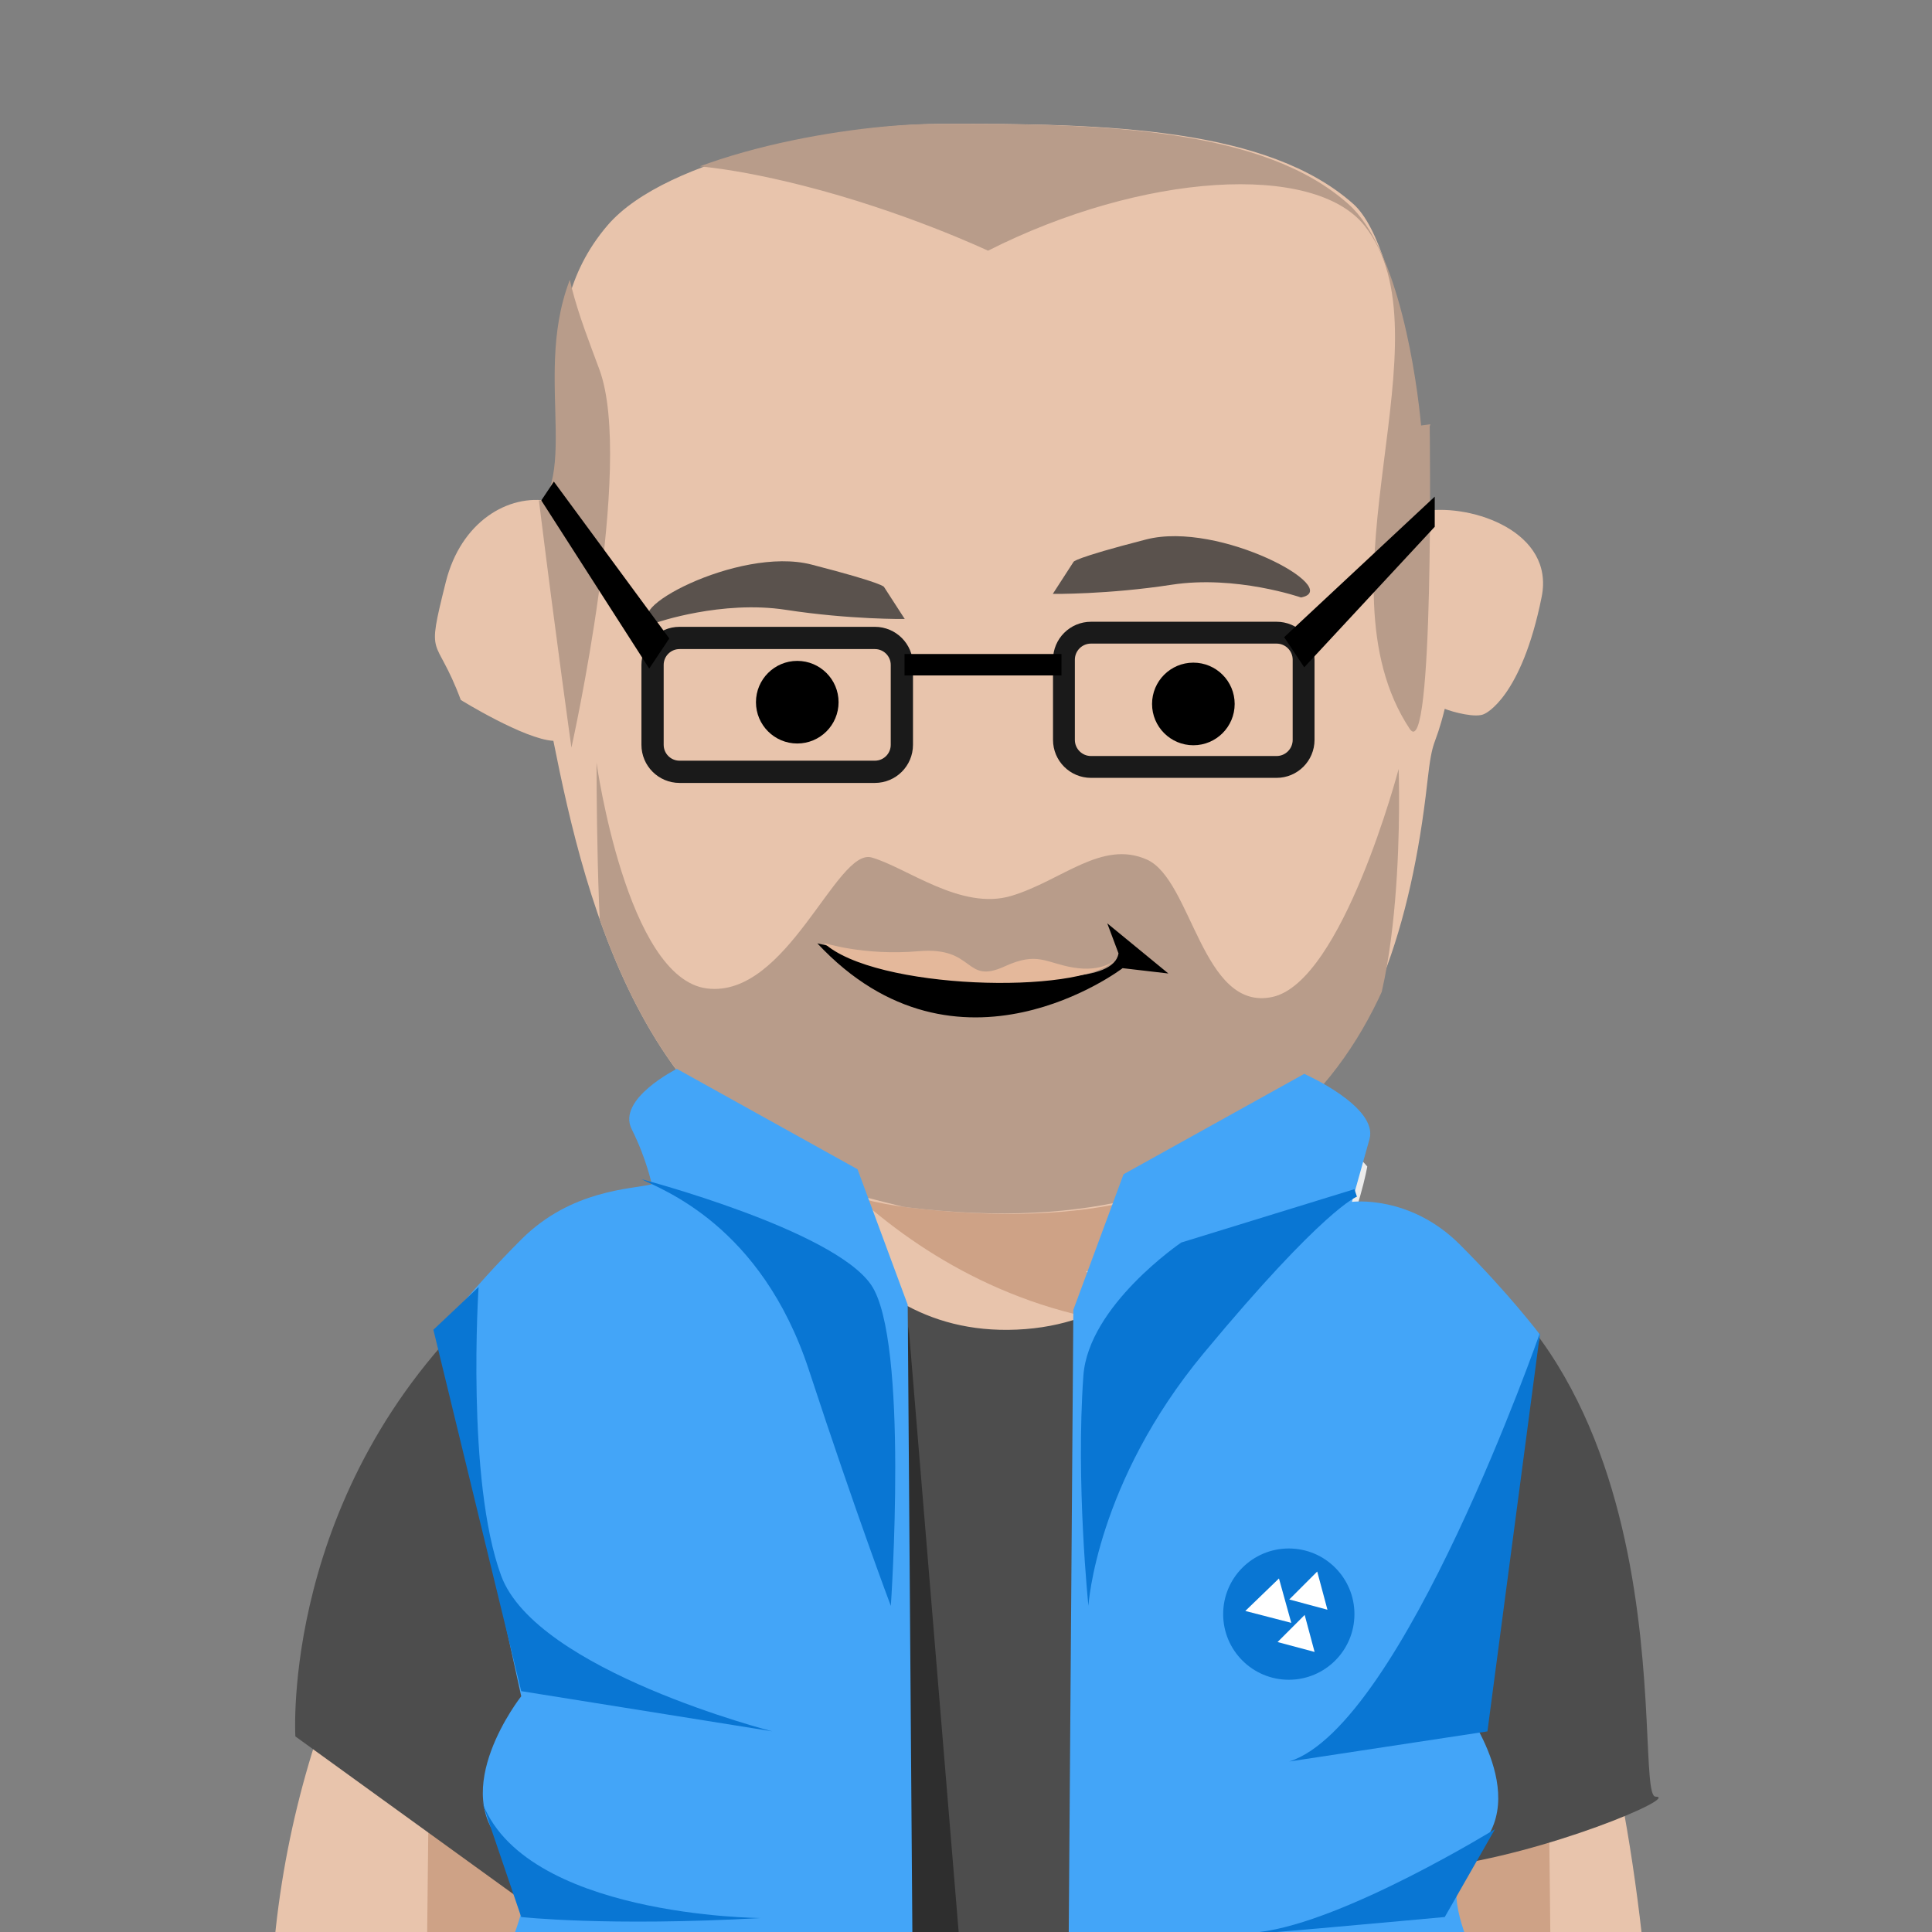 <?xml version="1.0" encoding="UTF-8" standalone="no"?>
<!DOCTYPE svg PUBLIC "-//W3C//DTD SVG 1.1//EN" "http://www.w3.org/Graphics/SVG/1.1/DTD/svg11.dtd">
<!-- Created with Vectornator (http://vectornator.io/) -->
<svg height="100%" stroke-miterlimit="10" style="fill-rule:nonzero;clip-rule:evenodd;stroke-linecap:round;stroke-linejoin:round;" version="1.1" viewBox="0 0 400 400" width="100%" xml:space="preserve" xmlns="http://www.w3.org/2000/svg" xmlns:vectornator="http://vectornator.io" xmlns:xlink="http://www.w3.org/1999/xlink">
<rect x="0" y="0" width="400" height="400" fill="#808080" stroke="none"/>
<defs/>
<clipPath id="ArtboardFrame">
<rect height="400" width="400" x="0" y="0"/>
</clipPath>
<g clip-path="url(#ArtboardFrame)" id="Layer-1" vectornator:layerName="Layer 1">
<g opacity="1" vectornator:layerName="rect">
<clipPath clip-rule="evenodd" id="ClipPath">
<path d="M28.329 0L371.671 0L371.671 0L371.671 547.963L371.671 547.963L28.329 547.963L28.329 547.963L28.329 0L28.329 0Z"/>
</clipPath>
<g clip-path="url(#ClipPath)">
<path d="M179.837 222.386C133.074 251.483 50.734 322.117 56.174 431.262C61.435 536.828 71.762 552.847 71.762 552.847L335.715 549.73C335.715 549.73 388.714 249.405 206.856 227.582C120.188 217.182 179.837 222.386 179.837 222.386Z" fill="#e8c4ac" fill-rule="evenodd" opacity="1" stroke="none" vectornator:layerName="path"/>
<path d="M160.451 228.517C160.451 228.517 187.998 251.379 258.015 227.478C258.015 227.478 275.213 275.846 254.029 274.761C192.046 278.918 160.45 228.517 160.45 228.517L160.451 228.517Z" fill="#cea286" fill-rule="evenodd" opacity="1" stroke="none" vectornator:layerName="path"/>
<path d="M225.863 262.602L221.223 287.365L247.949 272.627L225.863 262.602Z" fill="#999999" fill-rule="evenodd" opacity="1" stroke="none" vectornator:layerName="path"/>
<path d="M320.294 336.972L322.592 549.605L286.304 547.153L301.449 384.65L320.294 336.972Z" fill="#cea286" fill-rule="evenodd" opacity="1" stroke="none" vectornator:layerName="path"/>
<path d="M89.08 341.128L86.781 553.762L123.07 551.31L107.925 388.807L89.08 341.128Z" fill="#cea286" fill-rule="evenodd" opacity="1" stroke="none" vectornator:layerName="path"/>
<path d="M160.914 233.765C160.914 233.765 122.439 248.893 100.641 269.097C58.034 308.586 61.152 359.506 61.152 359.506L109.993 394.839C109.993 394.839 107.915 472.778 105.837 494.601C103.758 516.424 122.464 548.638 122.464 548.638C122.464 548.638 265.518 556.933 296.008 547.599C321.299 483.19 298.086 386.525 298.086 386.525C320.001 383.823 347.967 371.977 342.771 371.977C337.575 371.977 352.124 271.176 279.381 249.353C247.467 239.779 255.48 231.687 255.48 231.687C255.48 231.687 248.217 274.96 208.716 275.332C171.232 275.686 160.914 233.765 160.914 233.765Z" fill="#4d4d4d" fill-rule="evenodd" opacity="1" stroke="none" vectornator:layerName="path"/>
<path d="M283.08 241.507C274.767 232.154 265.314 221.862 265.314 221.862L250.394 245.957C246.12 252.859 224.886 263.33 224.886 263.33C224.886 263.33 243.929 270.851 246.252 290.349C276.558 280.136 283.08 241.507 283.08 241.507Z" fill="#ececec" fill-rule="evenodd" opacity="1" stroke="none" vectornator:layerName="path"/>
<path d="M194.095 25.668C175.302 25.791 138.046 32.348 125.8 46.637C108.617 66.683 120.525 91.228 113.774 103.751C105.25 102.187 95.426 107.991 92.298 120.504C88.099 137.299 90.155 130.835 95.405 144.92C95.405 144.92 108.546 153.059 114.57 153.381C121.18 186.445 134.385 243.551 188.301 250.02C262.53 258.928 288.857 221.48 295.498 162.069C296.622 152.019 296.967 155.456 299.12 146.754C300.721 147.401 305.701 148.769 307.389 147.776C307.389 147.776 314.989 144.553 319.188 123.559C321.886 110.069 304.832 104.388 295.261 105.763C294.418 96.726 290.797 51.663 280.177 42.221C262.641 26.634 229.971 25.432 194.096 25.668L194.095 25.668Z" fill="#e8c4ac" fill-rule="evenodd" opacity="1" stroke="none" vectornator:layerName="path"/>
<g opacity="1" vectornator:layerName="path">
<clipPath clip-rule="evenodd" id="ClipPath_2">
<path d="M194.095 25.668C175.302 25.791 138.046 32.348 125.8 46.637C108.617 66.683 120.525 91.228 113.774 103.751C105.25 102.187 95.426 107.991 92.298 120.504C88.099 137.299 90.155 130.835 95.405 144.92C95.405 144.92 108.546 153.059 114.57 153.381C121.18 186.445 134.385 243.551 188.301 250.02C262.53 258.928 294.001 217.806 296.968 155.454C297.449 145.354 298.244 136.673 299.121 129.087C300.721 129.734 302.492 130.109 304.451 130.109C319.147 130.109 319.147 119.612 323.346 98.617C326.044 85.127 304.833 86.721 295.262 88.095C294.418 79.059 290.798 51.66 280.178 42.221C262.642 26.633 229.972 25.431 194.097 25.667L194.095 25.668Z"/>
</clipPath>
<g clip-path="url(#ClipPath_2)">
<path d="M123.503 157.904C123.503 157.904 129.738 202.57 146.365 204.648C162.992 206.726 173.195 175.455 180.469 177.534C187.743 179.612 198.996 188.597 209.388 185.48C219.78 182.362 228.093 173.808 237.446 177.964C246.799 182.121 248.877 209.529 263.426 206.411C277.974 203.294 289.573 159.207 289.573 159.207C289.573 159.207 291.473 210.399 278.015 222.945C270.844 229.63 231.578 256.63 222.227 256.63C212.876 256.63 165.071 245.199 153.64 240.003C142.209 234.807 127.661 211.945 125.582 204.67C123.504 197.396 123.504 157.907 123.504 157.907L123.503 157.904Z" fill="#b89c8a" fill-rule="evenodd" opacity="1" stroke="none" vectornator:layerName="path"/>
</g>
</g>
<path d="M156.513 145.382C156.513 140.659 160.342 136.83 165.065 136.83C169.788 136.83 173.617 140.659 173.617 145.382C173.617 150.105 169.788 153.934 165.065 153.934C160.342 153.934 156.513 150.105 156.513 145.382Z" fill="#000000" fill-rule="evenodd" opacity="1" stroke="none" vectornator:layerName="circle"/>
<path d="M238.521 145.746C238.521 141.023 242.349 137.194 247.073 137.194C251.796 137.194 255.625 141.023 255.625 145.746C255.625 150.469 251.796 154.298 247.073 154.298C242.349 154.298 238.521 150.469 238.521 145.746Z" fill="#000000" fill-rule="evenodd" opacity="1" stroke="none" vectornator:layerName="circle"/>
<path d="M188.114 274.605L210.894 550.182L167.539 550.162L188.114 274.605Z" fill="#2e2e2e" fill-rule="evenodd" opacity="1" stroke="none" vectornator:layerName="path"/>
<path d="M134.934 245.196C130.777 246.235 118.307 246.235 107.915 256.627C97.523 267.019 91.288 275.332 91.288 275.332L107.915 351.193C107.915 351.193 92.327 370.938 104.798 382.369C117.268 393.8 94.406 411.466 104.798 424.975C115.189 438.485 84.014 443.681 98.562 462.386C113.111 481.091 85.053 485.248 94.406 502.914C103.758 520.58 81.936 530.972 97.523 543.442C113.111 555.913 190.011 550.717 190.011 550.717L187.932 270.136L177.541 242.078L140.13 221.295C140.13 221.295 127.66 227.53 130.777 233.765C133.895 240 134.934 245.196 134.934 245.196Z" fill="#43a5f8" fill-rule="evenodd" opacity="1" stroke="none" vectornator:layerName="path"/>
<path d="M279.9 248.833C279.9 248.833 291.851 247.274 302.243 257.666C312.635 268.058 318.87 276.372 318.87 276.372L302.243 352.232C302.243 352.232 317.831 371.977 305.361 383.408C292.89 394.839 315.752 412.505 305.361 426.014C294.969 439.524 326.144 444.72 311.596 463.425C297.047 482.13 325.105 486.287 315.752 503.953C306.4 521.62 328.223 532.011 312.635 544.482C297.047 556.952 220.147 551.756 220.147 551.756L222.226 271.176L232.617 243.118L270.028 222.334C270.028 222.334 285.417 229.13 283.538 235.843L279.9 248.833Z" fill="#43a5f8" fill-rule="evenodd" opacity="1" stroke="none" vectornator:layerName="path"/>
<path d="M107.915 350.133L159.874 358.446C159.874 358.446 111.033 345.976 103.758 326.232C96.484 306.487 99.082 266.479 99.082 266.479L89.729 275.312L107.915 350.133Z" fill="#0976d3" fill-rule="evenodd" opacity="1" stroke="none" vectornator:layerName="path"/>
<path d="M99.602 372.476C107.915 396.896 157.557 397.111 157.557 397.111C125.625 398.891 107.913 396.896 107.913 396.896L99.6 372.475L99.602 372.476Z" fill="#0976d3" fill-rule="evenodd" opacity="1" stroke="none" vectornator:layerName="path"/>
<path d="M101.68 418.719L155.645 432.303C155.645 432.303 114.151 435.346 108.955 432.229C103.759 429.111 101.681 418.719 101.681 418.719L101.68 418.719Z" fill="#0976d3" fill-rule="evenodd" opacity="1" stroke="none" vectornator:layerName="path"/>
<path d="M94.151 456.561L149.228 475.214C149.228 475.214 107.052 475.875 102.895 471.718C98.738 467.562 94.151 456.561 94.151 456.561L94.151 456.561Z" fill="#0976d3" fill-rule="evenodd" opacity="1" stroke="none" vectornator:layerName="path"/>
<path d="M92.203 495.926C92.203 495.926 111.778 509.504 139.827 517.518C160.841 523.522 97.094 513.287 97.094 513.287L92.203 495.926Z" fill="#0976d3" fill-rule="evenodd" opacity="1" stroke="none" vectornator:layerName="path"/>
<path d="M244.568 257.251C244.568 257.251 225.343 270.286 224.304 284.828C222.712 307.107 225.343 332.455 225.343 332.455C225.343 332.455 226.902 307.027 249.244 280.127C274.117 250.178 280.94 247.756 280.94 247.756L280.42 246.204L244.568 257.251Z" fill="#0976d3" fill-rule="evenodd" opacity="1" stroke="none" vectornator:layerName="path"/>
<path d="M132.856 244.157C136.812 246.235 157.582 253.509 167.473 283.646C177.363 313.782 184.438 332.488 184.438 332.488C184.438 332.488 188.244 277.411 180.331 265.98C172.419 254.549 132.856 244.157 132.856 244.157L132.856 244.157Z" fill="#0976d3" fill-rule="evenodd" opacity="1" stroke="none" vectornator:layerName="path"/>
<path d="M318.87 275.852C318.87 275.852 290.474 357.298 266.911 364.702L307.958 358.467L313.414 317.16L318.87 275.852Z" fill="#0976d3" fill-rule="evenodd" opacity="1" stroke="none" vectornator:layerName="path"/>
<path d="M309.517 378.711C309.517 378.711 278.342 397.936 260.675 400.014C243.009 402.092 299.125 396.896 299.125 396.896L309.517 378.711Z" fill="#0976d3" fill-rule="evenodd" opacity="1" stroke="none" vectornator:layerName="path"/>
<path d="M308.478 417.68L263.793 441.581C249.017 449.484 305.487 438.464 305.487 438.464L308.478 417.68Z" fill="#0976d3" fill-rule="evenodd" opacity="1" stroke="none" vectornator:layerName="path"/>
<path d="M307.439 468.6C303.282 469.639 276.285 476.662 260.675 480.031C257.463 480.725 309.517 483.149 309.517 483.149L307.439 468.6Z" fill="#0976d3" fill-rule="evenodd" opacity="1" stroke="none" vectornator:layerName="path"/>
<path d="M315.752 502.893C315.752 502.893 300.165 517.442 280.42 516.403C260.675 515.364 313.674 520.56 313.674 520.56L315.752 502.893Z" fill="#0976d3" fill-rule="evenodd" opacity="1" stroke="none" vectornator:layerName="path"/>
<path d="M253.243 334.187C253.243 326.681 259.327 320.597 266.833 320.597C274.338 320.597 280.422 326.681 280.422 334.187C280.422 341.692 274.338 347.776 266.833 347.776C259.327 347.776 253.243 341.692 253.243 334.187Z" fill="#0976d3" fill-rule="evenodd" opacity="1" stroke="none" vectornator:layerName="circle"/>
<g opacity="1" vectornator:layerName="g">
<path d="M267.347 335.994L262.588 334.763L257.829 333.531L261.313 330.167L264.796 326.803L266.071 331.398L267.347 335.994Z" fill="#ffffff" fill-rule="evenodd" opacity="1" stroke="none" vectornator:layerName="path"/>
<path d="M272.173 342.019L268.34 340.992L264.507 339.965L267.313 337.159L270.119 334.354L271.146 338.186L272.173 342.019Z" fill="#ffffff" fill-rule="evenodd" opacity="1" stroke="none" vectornator:layerName="path"/>
<path d="M274.834 333.275L270.881 332.215L266.928 331.156L269.822 328.262L272.715 325.368L273.775 329.321L274.834 333.275Z" fill="#ffffff" fill-rule="evenodd" opacity="1" stroke="none" vectornator:layerName="path"/>
</g>
<path d="M183.033 121.533L187.316 128.155C187.316 128.155 176.009 128.305 162.71 126.259C149.411 124.213 135.937 128.895 135.937 128.895C126.882 127.19 152.761 112.966 167.99 116.884C183.22 120.801 183.032 121.533 183.032 121.533L183.033 121.533Z" fill="#5a524d" fill-rule="evenodd" opacity="1" stroke="none" vectornator:layerName="path"/>
<path d="M140.692 132.081L181.135 132.081C184.22 132.081 186.721 134.582 186.721 137.667L186.721 154.208C186.721 157.294 184.22 159.795 181.135 159.795L140.692 159.795C137.606 159.795 135.105 157.294 135.105 154.208L135.105 137.667C135.105 134.582 137.606 132.081 140.692 132.081Z" fill="none" opacity="1" stroke="#1a1a1a" stroke-linecap="round" stroke-linejoin="miter" stroke-width="4.605" vectornator:layerName="rect"/>
<path d="M225.88 130.989L264.294 130.989C267.389 130.989 269.897 133.498 269.897 136.592L269.897 153.184C269.897 156.278 267.389 158.787 264.294 158.787L225.88 158.787C222.786 158.787 220.277 156.278 220.277 153.184L220.277 136.592C220.277 133.498 222.786 130.989 225.88 130.989Z" fill="none" opacity="1" stroke="#1a1a1a" stroke-linecap="round" stroke-linejoin="miter" stroke-width="4.522" vectornator:layerName="rect"/>
<path d="M187.273 135.406L219.767 135.406L219.767 135.406L219.767 139.842L219.767 139.842L187.273 139.842L187.273 139.842L187.273 135.406L187.273 135.406Z" fill="#000000" fill-rule="evenodd" opacity="1" stroke="none" vectornator:layerName="rect"/>
<g opacity="1" vectornator:layerName="path">
<clipPath clip-rule="evenodd" id="ClipPath_3">
<path d="M193.056 25.668C174.262 25.791 137.007 32.348 124.76 46.637C107.578 66.683 119.485 91.228 112.734 103.751C104.211 102.187 94.386 107.991 91.258 120.504C87.06 137.299 89.116 130.835 94.365 144.92C94.365 144.92 107.506 153.059 113.531 153.381C120.141 186.445 133.346 243.551 187.261 250.02C261.49 258.928 292.962 217.806 295.929 155.454C296.41 145.354 297.204 136.673 298.082 129.087C299.682 129.734 301.453 130.109 303.412 130.109C318.108 130.109 318.108 119.612 322.307 98.617C325.004 85.127 303.793 86.721 294.223 88.095C293.379 79.059 289.759 51.66 279.139 42.221C261.603 26.633 228.933 25.431 193.058 25.667L193.056 25.668Z"/>
</clipPath>
<g clip-path="url(#ClipPath_3)">
<path d="M118.307 154.787C118.307 154.787 131.386 96.286 124.112 76.541C116.491 55.856 101.417 22.062 166.11 38.396C187.293 43.743 204.559 51.905 204.559 51.905C236.587 35.702 272.065 33.596 282.498 46.709C300.684 69.571 271.781 120.502 291.851 150.883C296.975 158.637 296.008 88.277 296.008 88.277C296.008 88.277 309.517 47.748 286.655 32.161C263.793 16.573 180.658-7.328 156.757 4.103C132.856 15.534 109.081 44.505 107.002 51.779C104.924 59.053 118.307 154.783 118.307 154.783L118.307 154.787Z" fill="#b89c8a" fill-rule="evenodd" opacity="1" stroke="none" vectornator:layerName="path"/>
</g>
</g>
<path d="M265.871 131.925L297.047 102.827L297.047 109.063L270.028 138.16L265.871 131.925Z" fill="#000000" fill-rule="evenodd" opacity="1" stroke="none" vectornator:layerName="path"/>
<path d="M169.227 195.315C169.227 195.315 229.567 209.458 231.578 197.393L229.248 191.169L241.896 201.55L232.428 200.448C232.428 200.448 198.324 226.49 169.225 195.315L169.227 195.315Z" fill="#000000" fill-rule="evenodd" opacity="1" stroke="none" vectornator:layerName="path"/>
<path d="M170.562 195.211C170.562 195.211 178.826 197.922 190.238 196.934C201.99 195.916 199.571 203.946 207.999 200.084C214.862 196.94 216.46 199.356 222.222 200.323C227.984 201.289 230.732 198.915 230.732 198.915C223.261 206.038 181.016 204.914 170.564 195.211L170.562 195.211Z" fill="#e4b89b" fill-rule="evenodd" opacity="1" stroke="none" vectornator:layerName="path"/>
<path d="M222.257 116.337L217.973 122.959C217.973 122.959 229.28 123.109 242.579 121.063C255.878 119.017 269.352 123.699 269.352 123.699C278.407 121.994 252.528 107.77 237.299 111.688C222.07 115.605 222.257 116.337 222.257 116.337L222.257 116.337Z" fill="#5a524d" fill-rule="evenodd" opacity="1" stroke="none" vectornator:layerName="path"/>
<path d="M138.571 132.184L114.67 99.71L112.072 103.607L134.414 138.42L138.571 132.184Z" fill="#000000" fill-rule="evenodd" opacity="1" stroke="none" vectornator:layerName="path"/>
</g>
</g>
</g>
</svg>

